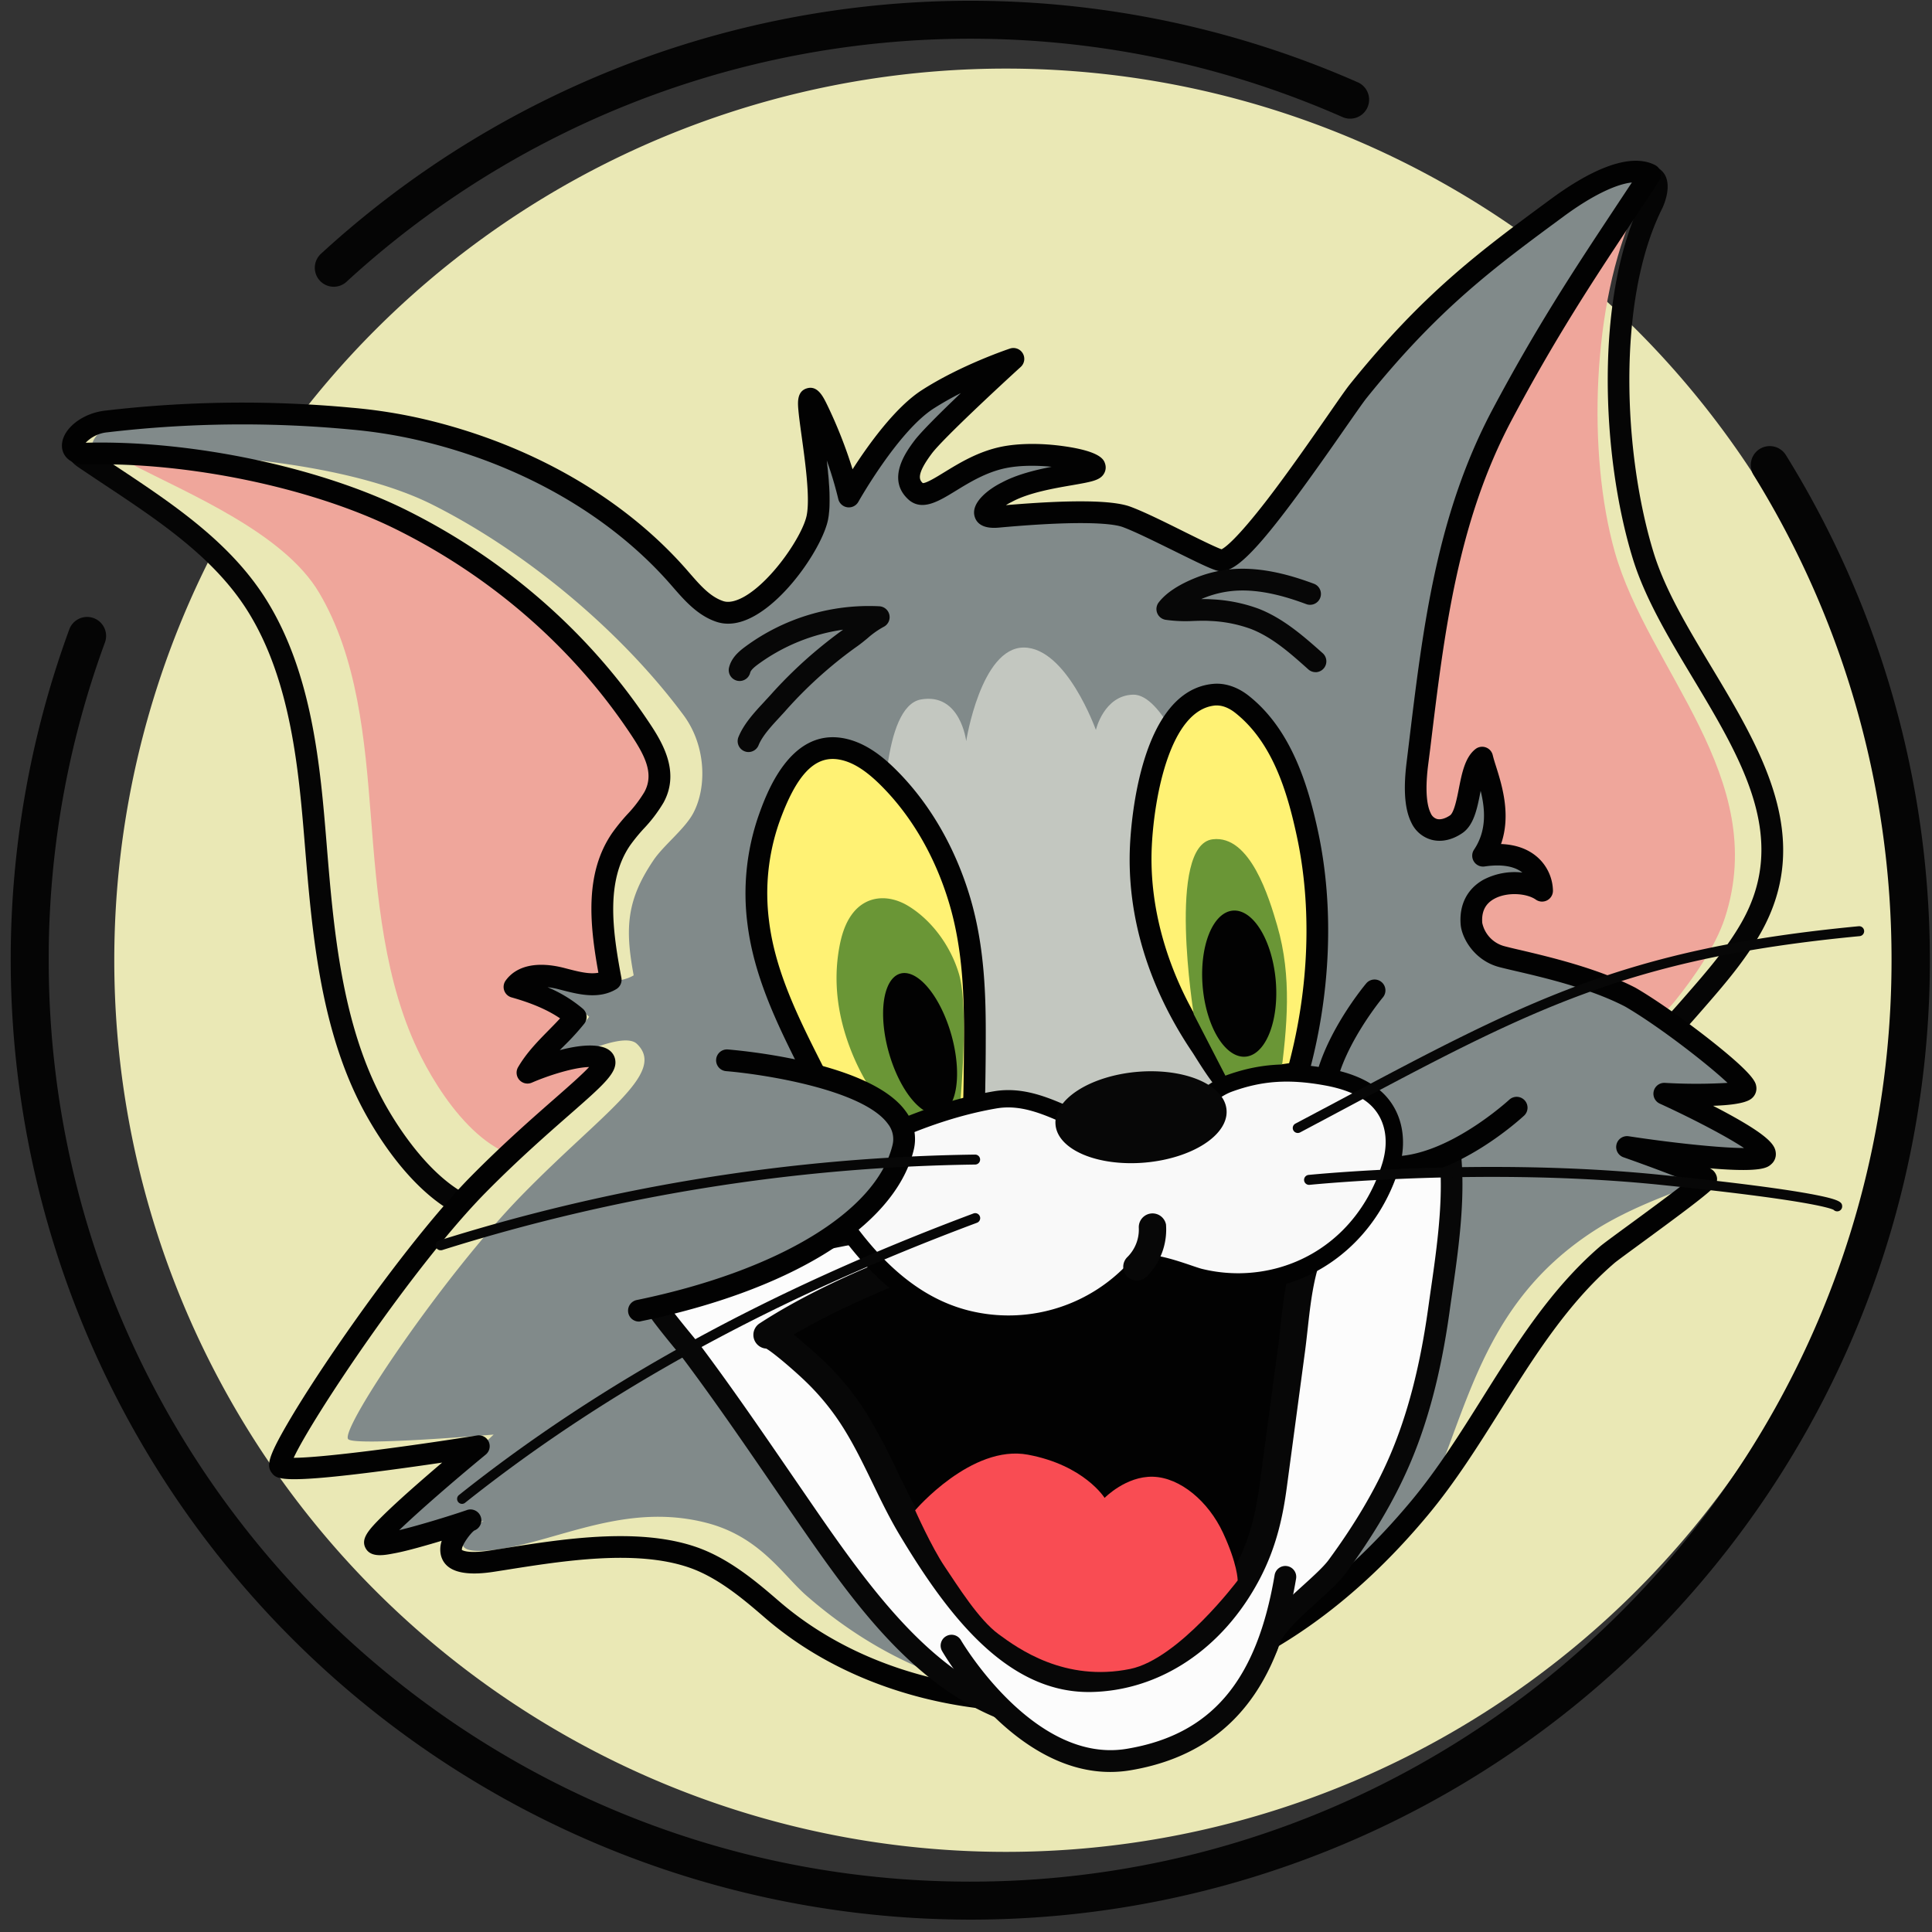 <svg t="1713178229252" class="icon" viewBox="0 0 1024 1024" version="1.1" xmlns="http://www.w3.org/2000/svg" p-id="4693"
     width="8" height="8">
    <rect x="0" y="0" width="1024" height="1024" fill="#333333" stroke="none"/>
    <path d="M533.159 508.943m-472.587 0a472.587 472.587 0 1 0 945.175 0 472.587 472.587 0 1 0-945.175 0Z"
          fill="#EAE8B5" p-id="4694"></path>
    <path d="M514.178 1017.442a508.838 508.838 0 0 1-477.454-683.856 10.061 10.061 0 0 1 18.896 6.942 486.811 486.811 0 0 0-29.807 168.403c0 269.292 219.084 488.377 488.377 488.377s488.365-219.072 488.365-488.365a487.175 487.175 0 0 0-73.097-257.132 10.061 10.061 0 0 1 17.1-10.619A508.353 508.353 0 0 1 514.178 1017.442zM176.922 151.991a10.061 10.061 0 0 1-6.808-17.476A509.021 509.021 0 0 1 719.669 43.626a10.061 10.061 0 0 1-8.143 18.411A488.899 488.899 0 0 0 183.67 149.333a10.037 10.037 0 0 1-6.748 2.658z"
          fill="#050505" p-id="4695"></path>
    <path d="M44.673 242.807c32.61 22.173 69.857 43.618 91.362 77.782 23.375 37.137 27.792 84.068 31.312 126.739 3.762 45.802 7.913 96.423 30.45 138.439 15.292 28.496 47.174 69.638 83.073 55.159C328.504 621.69 369.974 563.059 400.91 523.738L355.496 332.47 239.497 249.943l-100.416-19.127s-118.778-4.588-94.408 11.991z"
          fill="#EAE8B5" p-id="4696"></path>
    <path d="M69.589 245.913c30.256 15.777 80.755 36.47 99.518 68.182 20.45 34.467 24.273 78.012 27.392 117.601 3.301 42.477 6.93 89.481 26.7 128.463 13.35 26.445 41.263 64.626 72.684 51.179 41.676-17.828 77.951-72.26 105.04-108.729l-39.746-177.493-101.459-76.544-87.867-17.743s-125.623 2.925-102.26 15.085z"
          fill="#EFA69B" p-id="4697"></path>
    <path d="M265.869 649.652c-12.597 0-25.486-5.304-37.974-15.777-17.124-14.345-29.394-34.601-35.195-45.39-23.059-43.035-27.355-94.857-31.117-140.575-3.204-38.945-7.185-87.272-30.45-124.251-17.804-28.29-47.198-47.793-75.621-66.653-4.66-3.095-9.466-6.287-14.102-9.442-6.505-4.43-6.19-8.993-5.425-11.311 1.857-5.631 7.488-10.753 55.524-11.639 23.848-0.437 47.574 0.461 47.805 0.473h0.437l102.078 19.418 118.754 84.481 46.579 196.098-1.723 2.185c-3.362 4.272-6.845 8.762-10.449 13.411-30.341 39.127-68.085 87.83-111.969 105.586a45.548 45.548 0 0 1-17.149 3.386zM50.231 239.603c3.859 2.609 7.828 5.231 11.675 7.792 29.443 19.527 59.88 39.734 79.007 70.111 24.77 39.358 28.872 89.25 32.173 129.337 3.641 44.71 7.84 95.258 29.795 136.181 6.068 11.408 38.557 67.575 75.84 52.538 40.996-16.542 77.672-63.873 107.176-101.945 3.01-3.884 5.947-7.658 8.787-11.287l-44.297-186.426-113.171-80.5-98.753-18.811c-3.107-0.109-22.719-0.777-43.254-0.51-27.355 0.364-39.589 2.172-44.977 3.52z m-3.544-2.561z"
          fill="#050505" p-id="4698"></path>
    <path d="M741.09 248.462c0 3.556-49.188 233.235-43.691 237.968s33.848 60.378 52.429 66.301c33.217 10.583 72.429 27.998 103.523 3.447 10.461-8.253 25.717-14.782 34.212-25.353 9.915-12.33 21.748-29.127 26.7-44.431 24.042-74.238-40.693-131.327-58.424-193.974-14.564-51.688-12.233-131.618 10.923-181.935 2.185-4.733-1.286-20.632-12.197-15.911s-87.381 103.001-87.381 103.001z"
          fill="#EFA69B" p-id="4699"></path>
    <path d="M827.136 579.115c-20.753 0-42.077-6.578-61.895-12.695-4.187-1.286-8.131-2.512-12.076-3.641-15.158-4.454-32.21-28.326-49.819-54.492-3.884-5.777-8.289-12.33-9.612-13.532-3.641-2.888-5.631-4.503 10.656-83.473 8.665-42.004 19.782-92.078 27.137-125.21 4.029-18.204 7.525-33.897 7.974-36.482v-1.117L769.149 195.329l0.352-0.425c19.855-23.532 85.573-100.731 97.904-105.586 7.415-2.961 11.554-0.777 13.726 1.578 6.19 6.724 0.085 19.175-0.182 19.697-24.273 48.642-20.486 130.162-4.539 182.178 6.068 19.782 17.95 39.564 30.535 60.512 26.87 44.734 54.613 91.022 26.275 141.194-8.495 14.94-19.697 27.853-30.571 40.329-9.381 10.765-19.078 21.845-31.117 30.668-13.908 10.012-28.994 13.641-44.395 13.641z m-124.47-91.726c2.16 2.427 5.122 6.796 10.255 14.43 10.923 16.153 31.093 46.215 43.509 49.868 4.017 1.214 8.192 2.427 12.221 3.714 33.484 10.34 68.109 21.02 96.083 0.643 10.923-7.998 20.243-18.629 29.212-28.921 10.498-12.051 21.36-24.503 29.236-38.436 25.086-44.346 0.206-85.743-26.117-129.579-12.391-20.632-25.195-41.943-31.676-63.109C848.739 241.884 844.977 156.639 870.584 105.327a18.92 18.92 0 0 0 1.663-5.631l-0.595 0.231c-7.282 3.459-52.963 54.48-93.013 101.945l-27.913 50.038c-0.546 2.986-2.306 11.02-7.998 36.627-11.08 50.184-40.244 181.535-40.062 198.853zM739.512 249.797v0.097z"
          fill="#050505" p-id="4700"></path>
    <path d="M185.879 221.835a268.212 268.212 0 0 1 38.217 6.068c51.385 12.136 100.428 37.89 135.283 77.575 6.432 7.282 12.889 15.462 22.137 18.569 19.309 6.481 48.545-33.848 51.701-49.759 4.284-21.299-11.954-81.714 0-57.211a232.107 232.107 0 0 1 16.736 46.021s21.518-38.472 41.846-51.506 45.426-21.408 45.426-21.408-40.438 36.797-47.841 46.64c-7.694 10.243-10.559 17.95-3.738 23.884 7.694 5.935 22.913-13.447 46.179-18.204 19.236-3.969 47.222 1.541 48.412 5.134s-29.297 3.884-46.628 13.277c-9.563 4.66-17.937 14.224-4.782 13.022s54.99-4.782 68.145 0 42.999 21.202 49.759 23.059c11.602 3.107 64.966-79.493 73.061-89.542 38.096-47.332 67.041-68.946 105.695-97.418 10.923-8.083 35.644-24.273 49.019-17.416-25.207 38.836-49.128 72.199-78.328 127.188-30.741 57.878-37.101 120.744-44.977 185.37-1.019 8.41-1.808 20.789 1.978 28.375s11.542 8.131 18.581 3.41c8.204-5.498 6.068-29.346 13.86-35.402 2.427 10.34 13.411 32.768 0.437 52.125 25.292-3.738 31.227 10.995 31.287 18.411-10.838-7.634-39.212-5.376-37.453 17.549 0.328 4.284 4.855 14.491 16.166 17.488s44.54 9.236 68.109 21.506c21.226 12.343 60.075 42.744 60.973 48.12s-43.035 3.143-43.035 3.143 52.902 24.212 53.4 31.834-73.073-3.641-73.073-3.641 40.475 14.284 41.834 16.724c1.007 1.82-47.914 36.409-52.392 40.305-42.477 36.506-63.801 91.398-99.445 134.191-34.625 41.567-77.939 75.828-130.32 91.605q-4.927 1.481-9.915 2.755c-68.619 17.464-148.233 6.687-202.846-40.402-12.925-11.141-26.36-22.416-42.477-27.913-31.36-10.631-73.57-2.937-105.744 2.1-38.254 5.983-15.547-20.328-11.954-21.518s-47.987 16.299-50.208 11.954 54.99-51.409 54.99-51.409-100.938 16.153-105.197 10.765 63.109-107.042 104.906-149.434c42.987-43.545 76.216-63.655 64.553-67.247S279.547 568.569 279.547 568.569c6.845-11.712 18.204-20.146 25.571-29.649-9.017-7.84-20.911-12.561-32.452-15.777 5.255-7.282 16.178-6.699 24.867-4.478s18.447 5.194 26.129 0.57c-4.757-25.122-8.932-53.315 5.51-74.42 5.316-7.767 12.852-13.957 17.379-22.222 7.537-13.763-1.104-27.21-8.872-38.678-31.3-46.251-75.124-83.655-125.077-108.486-43.691-21.724-110.926-36.494-167.044-35.025-13.908 0.364-5.279-15.219 10.753-16.991a617.835 617.835 0 0 1 129.567-1.578z"
          fill="#EAE8B5" p-id="4701"></path>
    <path d="M194.362 221.835a262.399 262.399 0 0 1 37.78 6.068c50.803 12.136 99.287 37.89 133.742 77.575 6.359 7.282 12.743 15.462 21.845 18.569 19.09 6.481 47.951-33.848 51.118-49.759 4.236-21.299-11.821-81.714 0-57.211a233.903 233.903 0 0 1 16.542 46.021s21.275-38.472 41.373-51.506 44.904-21.408 44.904-21.408-39.965 36.785-47.332 46.628c-7.609 10.243-10.437 17.95-3.641 23.884 7.609 5.935 22.646-13.447 45.657-18.204 19.018-3.969 46.688 1.541 47.866 5.134s-28.969 3.884-46.118 13.277c-9.454 4.66-17.731 14.224-4.733 13.022s54.371-4.782 67.369 0 42.477 21.202 49.188 23.059c11.469 3.107 64.237-79.493 72.235-89.542 37.623-47.332 66.288-68.946 104.494-97.418 10.85-8.083 35.195-24.273 48.472-17.416-24.916 38.836-48.545 72.199-77.442 127.188-30.341 57.878-36.676 120.744-44.467 185.37-1.007 8.41-1.796 20.789 1.954 28.375s11.42 8.131 18.374 3.41c8.119-5.498 5.983-29.346 13.702-35.402 2.427 10.34 13.265 32.768 0.437 52.125 25.001-3.738 30.875 10.995 30.935 18.411-10.716-7.634-38.763-5.376-37.028 17.549 0.328 4.284 4.757 14.491 15.984 17.488s44.03 9.236 67.332 21.506c20.996 12.343 59.395 42.744 60.281 48.12S882.721 579.771 882.721 579.771s52.295 24.212 52.744 31.834-72.247-3.641-72.247-3.641 40.05 14.284 41.36 16.724c0.995 1.82-34.334 11.165-59.965 27.829-60.063 39.042-66.64 96.119-89.712 146.097-34.236 41.567-77.502 76.459-129.288 92.236q-4.855 1.481-9.806 2.755c-67.842 17.464-134.312-0.74-188.307-47.829-12.78-11.141-24.819-31.554-53.533-38.763-41.64-10.534-76.459 8.859-108.231 13.884-37.817 5.983-12.415-13.811-8.872-15.013s-47.453 16.299-49.637 11.954 54.419-57.49 54.419-57.49-73.716 6.299-77.102 2.427C180.029 757.64 235.14 675.927 276.513 633.559c42.477-43.545 77.187-64.893 61.033-80.306-8.775-8.374-50.536 15.316-50.536 15.316 6.76-11.712 18.047-20.146 25.28-29.649-8.92-7.84-20.632-12.561-32.088-15.777 5.194-7.282 15.996-6.699 24.588-4.478s23.472 2.901 31.069-1.711c-4.697-25.122-3.726-39.989 10.559-61.094 5.255-7.767 16.433-16.408 20.911-24.673 7.452-13.763 6.966-35.996-5.073-52.186-33.132-44.674-83.631-86.677-133.014-111.496-43.217-21.724-118.123-28.52-173.549-27.052-13.75 0.364-5.219-15.219 10.631-16.991a603.963 603.963 0 0 1 128.038-1.626z"
          fill="#818A8A" p-id="4702"></path>
    <path d="M549.227 907.293c-54.395 0-106.144-17.343-143.694-49.759-11.105-9.576-24.916-21.481-40.596-26.809-28.096-9.527-66.276-3.483-96.969 1.384l-6.068 0.947c-16.675 2.609-26.166-0.364-28.229-8.835a14.248 14.248 0 0 1 0.461-7.585c-2.536 0.765-5.17 1.553-7.755 2.282-7.282 2.087-13.265 3.641-17.695 4.43-5.182 0.995-12.282 2.367-14.988-2.937-2.5-4.855 1.638-9.527 8.726-16.578 4.551-4.527 11.032-10.486 19.272-17.707 4.321-3.787 8.69-7.549 12.658-10.923-8.92 1.323-19.831 2.876-30.778 4.308-54.783 7.148-56.956 4.393-59.468 1.214-2.949-3.738-2.148-8.253 8.253-26.142 6.493-11.178 15.971-25.923 26.7-41.543 25.486-37.076 51.749-70.488 70.391-89.384 17.124-17.343 32.95-31.215 44.504-41.336 7.148-6.262 14.466-12.682 18.277-16.772-8.192 0.182-21.773 4.551-30.341 8.277a5.765 5.765 0 0 1-7.282-8.204c4.478-7.67 10.498-13.775 16.311-19.685 2.075-2.112 4.09-4.151 5.935-6.177-6.541-4.466-15.013-8.119-25.717-11.117a5.765 5.765 0 0 1-3.119-8.932c5.74-7.949 16.736-10.316 30.972-6.687l1.675 0.437c5.789 1.493 11.724 3.034 16.493 2.112-4.709-26.044-7.282-52.817 7.282-74.031a102.989 102.989 0 0 1 8.071-9.94 67.623 67.623 0 0 0 9.017-11.784c5.607-10.243-0.291-20.425-8.592-32.671-30.341-44.844-72.878-81.677-122.892-106.545-44.285-22.003-110.319-35.851-164.325-34.419-8.981 0.231-12.561-4.855-12.864-9.26-0.619-8.811 10.049-17.816 22.816-19.272a622.592 622.592 0 0 1 130.732-1.553 272.375 272.375 0 0 1 39.03 6.226c55.827 13.253 104.955 41.433 138.281 79.371l1.711 1.966c5.643 6.481 10.923 12.61 17.925 14.94 3.641 1.214 8.192-0.68 11.347-2.5 14.867-8.592 30.766-32.489 32.865-42.938 1.857-9.248-0.765-28.156-2.67-41.967-0.752-5.413-1.396-10.085-1.711-13.617-0.364-4.029-0.91-10.11 4.442-11.736 5.68-1.735 8.629 4.308 10.789 8.726A247.58 247.58 0 0 1 451.882 248.729c8.241-12.828 22.549-32.865 36.737-41.967 20.632-13.277 45.669-21.675 46.725-22.027a5.765 5.765 0 0 1 5.704 9.709c-11.129 10.134-41.263 38.108-47.089 45.827-8.568 11.396-6.651 14.175-4.855 15.777 1.942 0.073 7.403-3.301 11.457-5.789 7.937-4.855 17.816-10.923 30.098-13.471 9.042-1.869 21.056-1.99 32.938-0.328 19.952 2.779 21.469 7.282 22.112 9.284a6.396 6.396 0 0 1-0.583 5.316c-2.112 3.532-6.359 4.26-16.627 6.068-9.782 1.675-23.18 3.981-32.137 8.835l-0.218 0.109a30.948 30.948 0 0 0-2.986 1.675c34.261-2.925 56.385-2.67 65.803 0.752 7.075 2.573 18.095 8.034 28.763 13.35 7.67 3.799 16.275 8.059 19.721 9.284 1.772-0.862 7.876-5.134 24.273-26.396 11.36-14.782 23.447-32.21 32.27-44.904 5.486-7.901 9.442-13.605 11.36-15.996 39.127-48.618 68.983-70.609 106.799-98.45 16.845-12.403 40.05-25.583 55.075-17.901a5.765 5.765 0 0 1 2.209 8.265c-5.279 8.143-10.583 16.166-15.777 23.933-19.418 29.285-39.382 59.565-62.356 102.831-28.727 54.079-35.754 112.261-43.193 173.852l-1.214 9.515c-1.808 14.806-0.231 21.845 1.408 25.098a5.316 5.316 0 0 0 3.301 3.095c1.869 0.498 4.393-0.194 6.918-1.893 2.197-1.468 3.714-9.151 4.709-14.236 1.614-8.18 3.289-16.639 8.811-20.935a5.765 5.765 0 0 1 9.151 3.24c0.364 1.566 0.995 3.641 1.735 5.923 3.155 10.037 8.059 25.693 2.658 41.178 7.767 0.303 14.127 2.561 19.018 6.736a24.382 24.382 0 0 1 8.495 17.962 5.765 5.765 0 0 1-9.09 4.757c-4.794-3.374-15.316-4.223-22.222-0.303-4.6 2.609-6.614 6.76-6.153 12.682a16.263 16.263 0 0 0 11.881 12.355c1.99 0.522 4.794 1.214 8.034 1.942 15.462 3.641 41.348 9.709 61.264 20.025l0.231 0.133c10.158 5.898 25.013 16.287 38.836 27.125 23.945 18.836 24.625 22.865 24.976 25.037a6.784 6.784 0 0 1-1.663 5.656c-1.129 1.214-3.641 4.066-21.214 4.636l3.35 1.748c27.185 14.333 29.661 19.309 29.904 23.532a7.003 7.003 0 0 1-2.318 5.583c-2.051 1.869-5.037 4.6-32.659 2.269a6.663 6.663 0 0 1 3.022 2.803c2.561 4.588-1.444 7.961-4.672 10.668-2.172 1.82-5.255 4.26-9.43 7.44-7.525 5.728-17.221 12.84-25.013 18.556-6.833 5.012-13.289 9.709-14.564 10.826-24.734 21.275-42.659 49.844-60.002 77.466-11.906 18.969-24.212 38.569-38.775 56.045-39.358 47.259-84.141 78.692-133.087 93.449-3.337 1.007-6.76 1.954-10.158 2.816a261.222 261.222 0 0 1-64.347 7.998z m-220.359-93.11c13.969 0 27.574 1.505 39.771 5.643 17.816 6.068 32.574 18.763 44.431 28.994 49.431 42.623 125.162 57.647 197.652 39.188 3.24-0.825 6.493-1.723 9.709-2.682 46.749-14.078 89.663-44.285 127.552-89.809 14.066-16.882 26.166-36.154 37.865-54.808 17.792-28.35 36.19-57.66 62.247-80.1 1.529-1.311 6.529-5 15.255-11.384s23.144-16.991 30.948-23.144c-7.792-3.24-21.372-8.313-33.812-12.695a5.765 5.765 0 0 1 2.791-11.141c22.379 3.41 48.181 6.202 61.07 6.226-9.333-6.226-27.986-15.911-44.613-23.52a5.765 5.765 0 0 1 2.694-11.008 285.47 285.47 0 0 0 33.193 0c-10.255-9.709-36.324-29.989-54.201-40.402-18.617-9.709-43.545-15.486-58.448-18.957-3.325-0.777-6.202-1.444-8.35-2.015-13.168-3.471-19.879-15.316-20.45-22.622-0.801-10.389 3.447-18.763 11.954-23.605a35.62 35.62 0 0 1 20.741-3.871c-4.236-3.41-11.117-4.527-19.952-3.228a5.765 5.765 0 0 1-5.631-8.92c6.808-10.158 5.886-21.384 3.495-31.178l-0.17 0.886c-1.687 8.58-3.447 17.452-9.612 21.578-5.364 3.641-11.153 4.855-16.287 3.471a16.615 16.615 0 0 1-10.668-9.078c-3.459-6.918-4.296-17.27-2.549-31.651l1.153-9.503C754.197 332.203 761.358 273.002 791.079 217.005c23.229-43.691 43.412-74.262 62.927-103.777 3.568-5.389 7.221-10.923 10.923-16.505-8.605 0.886-21.506 7.197-35.984 17.852-37.113 27.343-66.434 48.946-104.627 96.386-1.663 2.063-5.728 7.925-10.923 15.34-40.05 57.72-56.009 76.459-66.131 76.459a7.816 7.816 0 0 1-2.039-0.267c-3.641-0.971-10.923-4.563-22.646-10.352-9.903-4.855-21.117-10.461-27.586-12.816-3.738-1.359-17.598-4.041-65.645 0.328-8.981 0.813-11.918-2.791-12.792-5.959-2.1-7.549 8.022-14.794 14.418-17.937 7.767-4.187 17.573-6.626 26.396-8.35-7.792-0.765-16.748-0.85-24.382 0.728-10.304 2.124-19.224 7.609-26.396 12.003-8.932 5.473-17.367 10.656-24.467 5.17l-0.267-0.218c-12.634-11.008-1.335-26.032 2.913-31.7 3.641-4.77 14.151-15.195 24.515-25.061a165.054 165.054 0 0 0-14.406 8.168c-18.896 12.136-39.71 49.103-39.928 49.468a5.765 5.765 0 0 1-10.668-1.566 199.994 199.994 0 0 0-6.068-20.328c1.384 11.712 2.233 23.544 0.655 31.397-2.609 12.962-19.879 39.941-38.399 50.645-7.573 4.381-14.564 5.534-20.789 3.447-9.915-3.337-16.845-11.287-22.95-18.302l-1.675-1.918c-31.761-36.154-78.74-63.109-132.286-75.767a261.161 261.161 0 0 0-37.392-5.971 611.73 611.73 0 0 0-128.402 1.529 18.204 18.204 0 0 0-11.566 5.534C101.143 233.182 169.361 247.515 215.224 270.271c51.786 25.741 95.816 63.922 127.31 110.44 7.403 10.923 18.593 27.44 9.151 44.686a77.284 77.284 0 0 1-10.534 13.872 93.049 93.049 0 0 0-7.197 8.823c-12.925 18.884-9.357 44.977-4.612 70.099a5.765 5.765 0 0 1-2.694 6.068c-9.272 5.571-20.146 2.755-28.884 0.498l-1.638-0.425a44.54 44.54 0 0 0-5.935-1.104 71.604 71.604 0 0 1 18.738 11.432 5.765 5.765 0 0 1 0.789 7.864 131.388 131.388 0 0 1-10.595 11.639l-2.427 2.427c8.071-2.124 16.906-3.422 23.059-1.517 4.575 1.408 5.874 4.527 6.25 6.262 1.493 7.003-5.583 13.204-24.503 29.782-11.42 10.012-27.064 23.714-43.897 40.766-38.144 38.642-92.139 119.615-101.945 140.781 14.564 0 58.024-5.583 97.212-11.845a5.765 5.765 0 0 1 4.575 10.146c-17.294 14.236-35.79 30.341-45.851 40.05 11.093-2.694 27.367-7.731 35.402-10.486l0.182-0.061a5.765 5.765 0 0 1 4.369 10.68l-0.17 0.061c-2.342 1.723-6.881 8.131-6.566 10.279 0.473 0.34 3.641 2.087 15.255 0.267l6.007-0.947c19.37-3.119 41.506-6.626 62.793-6.626z m-77.83-2.888l0.194-0.073z m0.607-0.279zM646.973 291.206z"
          fill="#020202" p-id="4703"></path>
    <path d="M348.408 692.578c-0.85 1.323 16.627 21.845 17.889 23.557 22.052 29.37 42.404 59.941 63.291 90.136 38.836 56.191 81.168 112.649 157.129 107.795 55.997-3.641 83.959-37.101 84.869-41.591 2.791-13.763 28.86-30.96 37.016-42.04 12.949-17.622 24.552-36.324 33.217-56.446 10.789-25.049 16.833-51.822 20.632-78.74 3.471-24.576 8.059-51.786 6.675-76.604-1.796-32.125-7.173-26.481-7.173-26.481L362.073 671.497z"
          fill="#FCFCFC" p-id="4704"></path>
    <path d="M577.638 920.121c-31.918 0-60.487-10.716-87.078-32.61-25.353-20.874-45.548-48.788-65.718-77.964q-7.415-10.728-14.782-21.506c-15.547-22.683-31.615-46.118-48.375-68.449-0.255-0.34-1.117-1.371-2.306-2.816-2.646-3.192-6.626-8.034-9.976-12.318-5.656-7.282-8.495-10.923-5.825-15.025L357.219 668.366a5.765 5.765 0 0 1 3.714-2.524l398.908-79.153a6.966 6.966 0 0 1 5.51-0.243c4.855 1.796 8.18 7.755 9.527 31.87 1.214 22.537-2.172 46.239-5.486 69.177q-0.631 4.333-1.214 8.568c-4.43 31.384-11.323 57.623-21.056 80.221-8.059 18.714-19.139 37.55-33.872 57.587-3.313 4.515-8.908 9.588-14.843 14.952-8.811 7.986-19.782 17.925-21.178 24.819-1.699 8.398-33.678 42.586-90.161 46.203q-4.77 0.279-9.43 0.279zM355.083 692.918c2.1 2.949 6.517 8.495 13.18 16.566 1.602 1.93 2.318 2.803 2.646 3.24 16.906 22.513 33.047 46.118 48.667 68.861q7.367 10.741 14.758 21.469c41.676 60.281 81.896 109.785 152.007 105.319 51.227-3.277 77.235-32.659 79.675-37.404 2.354-10.461 13.69-20.729 24.637-30.656 5.486-4.976 10.668-9.709 13.35-13.241 14.212-19.321 24.855-37.404 32.574-55.305 9.321-21.639 15.935-46.919 20.231-77.272q0.607-4.26 1.214-8.605c3.24-22.355 6.578-45.487 5.389-66.871-0.68-12.27-1.857-18.059-2.658-20.632l-395.17 78.291z m310.847 178.404z m0.17-0.57zM353.25 695.697z m-4.855-3.131z m417.719-96.447z"
          fill="#070707" p-id="4705"></path>
    <path d="M504.335 872.219s40.05 69.335 93.85 60.366 74.711-47.21 83.073-96.823"
          fill="#FCFCFC" p-id="4706"></path>
    <path d="M588.403 939.175c-51.434 0-87.454-61.288-89.068-64.068a5.765 5.765 0 1 1 9.988-5.765c0.485 0.825 38.836 65.767 87.903 57.562 44.698-7.452 68.861-35.851 78.352-92.102a5.765 5.765 0 0 1 11.372 1.918c-6.481 38.399-22.622 90.695-87.83 101.569a65.111 65.111 0 0 1-10.716 0.886z"
          fill="#070707" p-id="4707"></path>
    <path d="M406.565 707.542c2.621-1.711 22.149 16.275 24.843 18.823A136.715 136.715 0 0 1 453.096 752.907c11.505 18.289 19.018 38.775 30.207 57.356 19.843 32.95 50.972 79.905 94.53 79.299 37.125-0.522 66.653-24.091 83.437-55.948 7.949-15.085 11.42-29.685 13.678-46.531l9.576-71.471c2.427-17.925 3.192-38.921 10.765-55.584 8.969-19.721-199.035 5.376-199.035 5.376s-51.13 17.027-89.687 42.137z"
          fill="#020202" p-id="4708"></path>
    <path d="M576.959 896.807c-44.043 0-75.245-41.822-99.882-82.818-5.51-9.139-10.146-18.726-14.636-27.998-4.976-10.279-9.709-20.001-15.498-29.236A129.616 129.616 0 0 0 426.396 731.632c-6.068-5.777-16.481-14.697-20.268-16.845a7.282 7.282 0 0 1-3.544-13.35c38.836-25.316 89.19-42.222 91.313-42.938a7.282 7.282 0 0 1 1.42-0.316c0.473 0 47.72-5.74 95.67-9.539 28.265-2.245 51.276-3.398 68.4-3.447 29.637 0 37.865 2.973 41.494 7.937a9.709 9.709 0 0 1 0.947 9.879c-5.486 12.136-7.16 27.125-8.775 41.664-0.437 3.932-0.886 8.01-1.408 11.881l-9.576 71.471c-1.918 14.284-5.122 31.263-14.454 48.958-19.418 36.943-53.023 59.31-89.809 59.82zM420.667 707.372q1.42 1.141 2.937 2.427c5.571 4.624 11.129 9.709 12.804 11.323a144.179 144.179 0 0 1 22.828 27.913 314.197 314.197 0 0 1 16.275 30.632c4.345 8.981 8.847 18.265 14.005 26.845 22.586 37.513 50.633 75.73 87.466 75.73h0.74c31.797-0.437 59.917-19.418 77.114-52.077 6.663-12.646 10.401-25.426 12.901-44.115l9.576-71.471c0.498-3.714 0.922-7.525 1.371-11.554 1.493-13.423 3.155-28.472 8.156-41.676-7.209-1.602-29.685-3.58-98.668 2.039-42.95 3.495-84.311 8.35-90.33 9.066-5.558 1.966-44.018 15.486-77.175 34.916z m-10.182 6.287z m0 0z"
          fill="#070707" p-id="4709"></path>
    <path d="M485.05 800.494s29.892-35.05 59.771-29.479 40.644 22.901 40.644 22.901 11.36-11.663 25.705-11.214 29.285 12.998 37.064 29.734 7.767 25.219 7.767 25.219-31.239 41.652-56.968 46.919c-34.588 7.075-59.371-10.728-69.881-18.508s-21.445-25.389-28.423-35.705-15.68-29.867-15.68-29.867z"
          fill="#F94C53" p-id="4710"></path>
    <path d="M396.735 398.6a5.777 5.777 0 0 1-5.352-7.913c2.791-6.966 8.495-13.144 13.581-18.605 1.092-1.214 2.16-2.33 3.143-3.422a238.09 238.09 0 0 1 21.239-21.032c5.607-4.855 11.493-9.551 17.513-13.884a100.185 100.185 0 0 0-45.147 18.411c-1.723 1.274-3.738 2.925-4.09 4.381a5.765 5.765 0 1 1-11.214-2.731c1.214-5.012 4.939-8.338 8.423-10.923a110.331 110.331 0 0 1 71.228-21.542 5.765 5.765 0 0 1 2.257 10.923 45.924 45.924 0 0 0-8.495 6.007c-1.711 1.408-3.483 2.864-5.413 4.236-6.068 4.284-11.894 8.92-17.476 13.787A226.585 226.585 0 0 0 416.687 376.33c-1.032 1.214-2.148 2.354-3.301 3.641-4.381 4.721-9.345 10.061-11.335 15.037a5.765 5.765 0 0 1-5.316 3.592zM697.29 356.257a5.74 5.74 0 0 1-3.847-1.468c-9.333-8.35-18.981-16.991-30.438-21.433a71.604 71.604 0 0 0-21.578-4.236c-2.779-0.182-5.716-0.109-8.835 0a76.228 76.228 0 0 1-14.831-0.619 5.765 5.765 0 0 1-3.641-9.187c3.944-5.146 10.923-9.709 20.632-13.459a65.536 65.536 0 0 1 22.671-4.405c15.11-0.243 29.455 4.418 38.945 7.937a5.765 5.765 0 0 1-4.017 10.813c-8.617-3.204-21.603-7.44-34.734-7.221a54.079 54.079 0 0 0-18.69 3.641q-1.214 0.449-2.209 0.898c1.784 0 3.641 0 5.376 0.133a82.636 82.636 0 0 1 25.001 4.988c13.35 5.206 24.273 14.964 33.982 23.581a5.765 5.765 0 0 1-3.847 10.061z"
          fill="#070707" p-id="4711"></path>
    <path d="M468.472 437.06s-1.214-62.757 19.721-66.349 23.909 22.112 23.909 22.112 7.767-49.613 30.486-49.613 38.254 43.691 38.254 43.691 4.187-18.302 19.721-18.714 30.486 40.232 30.486 40.232l45.73 189.484-192.773 23.205z"
          fill="#C3C7C0" p-id="4712"></path>
    <path d="M431.699 569.212c-12.962-25.777-26.324-51.506-29.819-80.379a120.149 120.149 0 0 1 5.534-54.419c5.935-16.712 16.76-41.494 38.569-37.465 9.539 1.76 17.634 8.01 24.54 14.831 18.204 17.95 30.863 41.057 38.132 65.536s8.143 48.885 8.034 74.141c0 2.816-0.17 46.385-1.42 46.385h-69.917c-4.163-9.648-8.872-19.139-13.653-28.63z"
          fill="#FFF274" p-id="4713"></path>
    <path d="M515.282 603.619h-73.728l-1.505-3.483c-4.078-9.491-8.714-18.823-13.496-28.326L425.182 569.127c-12.549-24.928-25.486-50.705-29.03-79.553a125.987 125.987 0 0 1 5.825-57.041c4.078-11.493 16.505-46.482 45.05-41.263 12.063 2.221 21.493 10.425 27.549 16.396 17.962 17.731 31.651 41.263 39.613 67.963 7.828 26.348 8.374 52.951 8.277 75.815v0.255c0 8.92-0.133 17.743-0.255 24.843-0.109 6.335-0.255 11.36-0.425 14.964-0.109 2.221-0.218 3.896-0.352 5.109-0.643 6.105-4.126 7.003-6.153 7.003z m-66.167-11.529h61.094c0.34-6.372 0.631-19.746 0.728-40.377v-0.255c0.097-22.04-0.413-47.623-7.792-72.478s-20.073-46.725-36.664-63.109c-7.901-7.792-14.746-12.015-21.542-13.265-13.059-2.427-22.95 7.986-32.088 33.727a114.397 114.397 0 0 0-5.243 51.786c3.265 26.858 15.777 51.713 27.913 75.755l1.371 2.719c4.248 8.605 8.423 16.93 12.221 25.498z"
          fill="#020202" p-id="4714"></path>
    <path d="M477.647 597.587h0.146c-4.393-0.4-12.925-15.122-15.243-18.629a120.077 120.077 0 0 1-12.136-23.836c-6.359-16.93-8.799-34.503-5.68-52.368 1.117-6.372 2.925-12.78 6.724-18.022 7.403-10.219 19.418-10.862 29.807-4.636 12.864 7.767 22.816 21.785 27.04 36.215 5.862 20.025-0.303 79.189-0.303 79.189-8.495 2.913 5.304 2.075-3.155 5-4.588 1.578-10.328 4.77-15.158 5.231-6.59 0.619-9.83-4.066-15.632-8.495z"
          fill="#6A9636" p-id="4715"></path>
    <path d="M471.089 557.825a38.581 17.221 74.26 1 0 33.151-9.343 38.581 17.221 74.26 1 0-33.151 9.343Z"
          fill="#020202" p-id="4716"></path>
    <path d="M651.476 573.982c-2.658 0.388-13.35-17.452-14.564-19.418-21.093-31.154-33.982-68.291-32.185-106.205 1.092-22.889 8.35-77.49 38.909-80.233 5.255-0.473 10.461 1.76 14.564 5.024 20.887 16.445 29.406 43.691 34.77 68.691 8.799 40.924 6.068 86.41-5.122 126.751z"
          fill="#FFF274" p-id="4717"></path>
    <path d="M651.196 579.819c-4.369 0-8.034-4.272-18.01-20.207-0.534-0.85-0.91-1.468-1.104-1.735-23.472-34.661-34.94-72.599-33.168-109.712 0.655-13.702 5.862-82.26 44.152-85.707 6.238-0.558 12.864 1.651 18.69 6.238 22.792 17.95 31.664 47.914 36.834 72.005 8.653 40.256 6.796 86.253-5.206 129.506l-1.007 3.641-3.714 0.546-35.863 5.279-0.498 0.073a7.719 7.719 0 0 1-1.104 0.073z m0-11.554h-0.534z m-6.141-194.351h-0.922c-23.86 2.148-32.392 48.011-33.666 74.772-1.626 34.103 9.454 70.573 31.202 102.685 0.218 0.328 0.68 1.068 1.323 2.075 5.68 9.054 8.495 12.901 9.927 14.564 3.641-0.558 11.857-1.76 30.341-4.49 10.631-40.426 12.136-83.037 4.066-120.392-5.061-23.581-12.913-49.759-32.695-65.366-1.893-1.493-5.534-3.847-9.6-3.847z"
          fill="#020202" p-id="4718"></path>
    <path d="M632.713 537.573s-14.454-89.748 10.049-92.733c19.976-2.427 29.977 31.312 34.212 45.851 7.876 26.991 5.243 53.715 1.651 81.095L651.476 573.982z"
          fill="#6A9636" p-id="4719"></path>
    <path d="M637.453 523.038a38.848 19.43 85.01 1 0 38.713-3.38 38.848 19.43 85.01 1 0-38.713 3.38Z"
          fill="#020202" p-id="4720"></path>
    <path d="M728.48 524.939s-50.208 59.771-14.345 86.071 89.699-23.909 89.699-23.909"
          fill="#818A8A" p-id="4721"></path>
    <path d="M738.153 624.457a45.281 45.281 0 0 1-27.428-8.799A35.717 35.717 0 0 1 695.822 590.281c-3.641-30.583 26.991-67.502 28.302-69.056a5.765 5.765 0 0 1 8.835 7.415c-0.291 0.34-28.775 34.661-25.68 60.281a24.273 24.273 0 0 0 10.328 17.44c31.639 23.217 81.811-23.059 82.32-23.472a5.765 5.765 0 1 1 7.864 8.435c-1.881 1.699-36.057 33.12-69.638 33.132z"
          fill="#020202" p-id="4722"></path>
    <path d="M434.394 628.34c0 3.641 6.165 10.619 8.046 13.483 17.476 26.7 40.729 51.179 73.085 58.011 31.724 6.687 65.451-4.054 87.017-28.326 4.988-5.619 27.355 4.017 33.314 5.486a85.063 85.063 0 0 0 43.217-0.655c28.411-8.022 49.14-30.183 57.866-58.011 4.478-14.284 1.978-29.734-10.692-38.703-6.833-4.855-15.037-7.379-23.265-8.872-18.471-3.362-33.885-2.913-51.519 3.471-16.02 5.801-27.598 27.088-49.565 27.537-25.923 0.534-47.647-23.375-74.408-18.823-20.874 3.556-41.846 10.923-60.997 19.952-3.981 1.869-32.113 15.219-32.113 18.896z"
          fill="#F9F9F9" p-id="4723"></path>
    <path d="M534.53 706.425a96.714 96.714 0 0 1-19.964-2.087c-28.666-6.068-53.521-25.668-75.997-59.99-0.376-0.57-1.08-1.505-1.82-2.427-3.956-5.219-6.978-9.539-6.978-13.532v-6.578c0-2.852 0-6.772 34.77-23.059 21.639-10.146 42.562-16.991 62.186-20.328 15.777-2.694 29.613 3.495 42.962 9.478 10.923 4.855 21.239 9.478 32.125 9.272 11.687-0.243 20.061-7.282 28.921-14.564 5.947-4.952 12.136-10.085 19.163-12.646 17.367-6.287 33.496-7.391 53.922-3.641 10.389 1.881 18.593 5.037 25.098 9.648 13.216 9.357 17.986 26.154 12.428 43.861-9.454 30.122-32.258 52.951-61.021 61.082a89.384 89.384 0 0 1-45.584 0.704c-1.481-0.364-3.58-1.08-6.226-1.978-12.889-4.381-20.486-6.068-22.61-4.855a95.61 95.61 0 0 1-71.374 31.639z m-95.525-78.158c0.279 1.651 3.641 6.068 5.109 8.022 0.874 1.214 1.638 2.16 2.185 2.998 21.069 32.173 44.018 50.499 70.172 56.021a86.69 86.69 0 0 0 82.612-26.882c5.498-6.19 17.925-2.621 32.416 2.318 2.342 0.801 4.369 1.481 5.461 1.76a80.1 80.1 0 0 0 40.863-0.619c26.129-7.379 46.118-27.416 54.723-54.953 4.381-13.945 1.032-26.494-8.957-33.557-5.389-3.811-12.391-6.457-21.421-8.095-18.957-3.447-33.181-2.5-49.116 3.277-5.546 2.002-10.813 6.408-16.384 11.056-9.248 7.719-19.721 16.457-34.649 16.76h-0.947c-12.622 0-24.066-5.134-35.195-10.097-12.658-5.668-24.612-11.02-37.623-8.811-18.799 3.204-38.921 9.794-59.808 19.588-13.957 6.541-26.336 13.35-29.455 16.044z"
          fill="#020202" p-id="4724"></path>
    <path d="M385.387 561.991S488.194 570.341 478.582 608.619s-64.553 70.536-139.871 86.071"
          fill="#818A8A" p-id="4725"></path>
    <path d="M338.747 700.454a5.765 5.765 0 0 1-1.214-11.42c74.784-15.425 126.679-46.785 135.441-81.823a12.998 12.998 0 0 0-2.282-11.432c-13.144-18.326-66.422-26.457-85.84-28.047a5.765 5.765 0 0 1 0.934-11.493c7.694 0.631 75.658 6.869 94.275 32.768a24.394 24.394 0 0 1 4.102 20.959c-5.012 20.061-21.566 39.103-47.878 55.087-25.025 15.207-58.376 27.392-96.423 35.195a5.825 5.825 0 0 1-1.117 0.206z"
          fill="#020202" p-id="4726"></path>
    <path d="M559.451 596.107a24.078 45.487 85.01 1 0 90.629-7.913 24.078 45.487 85.01 1 0-90.629 7.913Z"
          fill="#070707" p-id="4727"></path>
    <path d="M602.542 678.754a7.282 7.282 0 0 1-5.024-12.476 20.474 20.474 0 0 0 6.068-15.559 7.282 7.282 0 0 1 14.418-1.723 35.195 35.195 0 0 1-10.352 27.719 7.282 7.282 0 0 1-5.109 2.039zM233.55 662.662a2.634 2.634 0 0 1-0.789-5.158 989.751 989.751 0 0 1 284.074-45.548 2.634 2.634 0 0 1 0 5.279A984.606 984.606 0 0 0 234.339 662.577a2.634 2.634 0 0 1-0.789 0.085zM244.934 797.083a2.634 2.634 0 0 1-1.651-4.709C318.674 732.385 407.864 683.585 515.962 643.159a2.634 2.634 0 0 1 1.845 4.939c-107.576 40.183-196.292 88.716-271.234 148.354a2.634 2.634 0 0 1-1.638 0.631zM687.836 600.5a2.634 2.634 0 0 1-1.214-4.976l20.025-10.619c102.576-54.613 154.058-82.078 278.504-93.983a2.634 2.634 0 1 1 0.498 5.255C862.259 507.936 811.116 535.146 709.171 589.516l-20.049 10.668a2.634 2.634 0 0 1-1.286 0.316zM973.743 642.042a2.634 2.634 0 0 1-1.893-0.801c-1.553-0.801-13.35-5.206-91.799-13.253-91.884-9.43-185.03-0.097-185.952 0a2.634 2.634 0 0 1-0.534-5.255c0.934-0.097 94.59-9.478 187.032 0 38.751 3.981 66.313 7.561 81.92 10.644 12.816 2.536 13.787 3.932 13.872 5.923a2.634 2.634 0 0 1-2.536 2.743z m-2.634-2.427z m0 0z m0 0z m0 0z m0 0z m0 0z m0 0z m0 0z m0 0z"
          fill="#070707" p-id="4728"></path>
</svg>